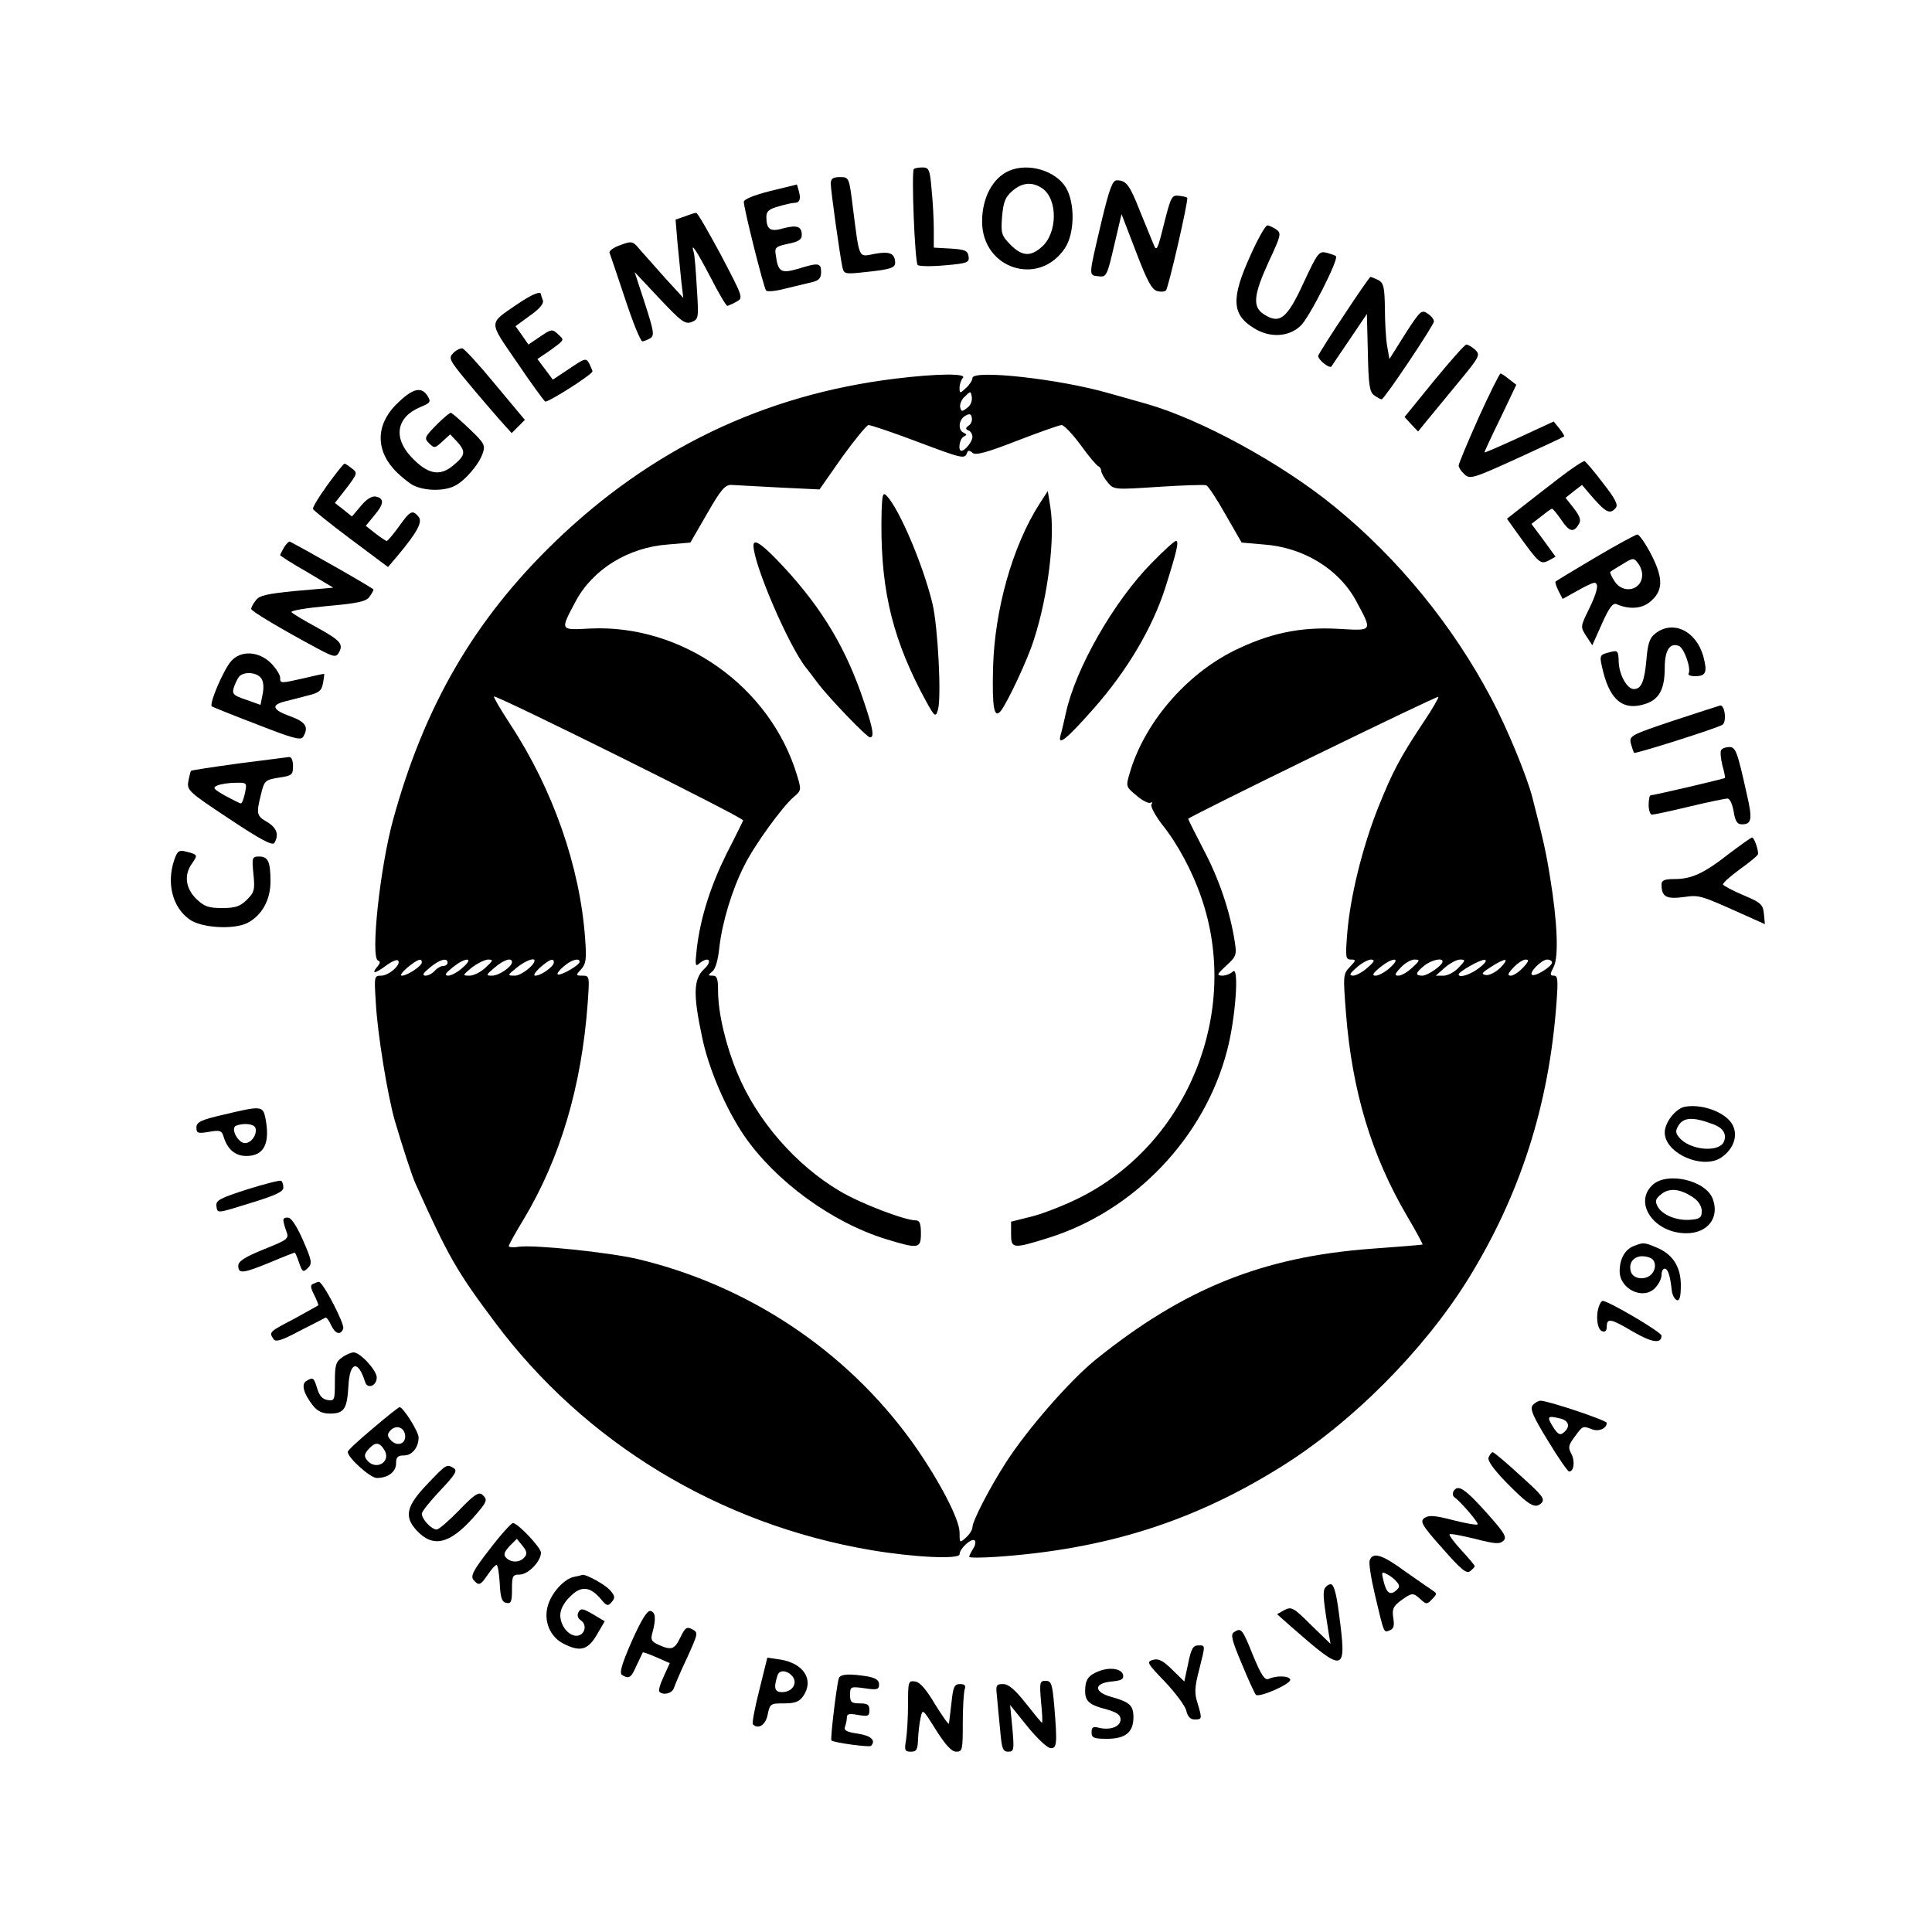 <?xml version="1.0" standalone="no"?>
<!DOCTYPE svg PUBLIC "-//W3C//DTD SVG 20010904//EN"
 "http://www.w3.org/TR/2001/REC-SVG-20010904/DTD/svg10.dtd">
<svg version="1.0" xmlns="http://www.w3.org/2000/svg"
 width="600pt" height="600pt" viewBox="0 0 600 600"
 preserveAspectRatio="xMidYMid meet">

<g transform="translate(0,600) scale(0.1,-0.1)"
fill="#000000" stroke="none">
<path d="M2838 5475 c-8 -8 3 -289 12 -298 4 -4 42 -5 84 -1 71 6 77 9 74 28
-3 18 -11 21 -55 24 l-53 3 0 57 c0 31 -3 87 -7 125 -5 60 -8 67 -28 67 -12 0
-24 -2 -27 -5z"/>
<path d="M3135 5470 c-51 -21 -85 -83 -85 -158 0 -147 176 -204 257 -83 31 46
32 141 3 189 -32 52 -116 77 -175 52z m102 -55 c49 -34 47 -140 -2 -182 -35
-31 -61 -29 -97 7 -28 29 -30 35 -26 87 4 46 10 61 32 80 31 27 62 29 93 8z"/>
<path d="M2580 5430 c0 -22 28 -221 36 -259 5 -22 7 -23 71 -16 77 8 93 13 93
29 -1 29 -16 36 -62 28 -53 -10 -48 -22 -69 141 -12 97 -12 97 -41 97 -21 0
-28 -5 -28 -20z"/>
<path d="M3421 5313 c-41 -175 -41 -167 -10 -171 25 -3 27 0 49 95 l23 98 45
-117 c34 -89 49 -118 66 -122 11 -3 23 -2 27 2 8 9 71 283 66 288 -2 2 -14 5
-26 6 -22 3 -25 -4 -46 -87 -20 -81 -23 -87 -32 -65 -6 14 -25 61 -43 105 -32
81 -42 95 -72 95 -13 0 -23 -27 -47 -127z"/>
<path d="M2393 5407 c-52 -13 -83 -26 -83 -34 0 -21 62 -267 69 -275 4 -5 31
-2 61 6 30 7 67 16 83 20 20 5 27 12 27 31 0 29 -8 30 -72 10 -53 -15 -62 -10
-69 45 -4 21 1 25 39 33 31 6 42 13 42 27 0 27 -15 32 -57 21 -41 -12 -53 -4
-53 36 0 17 9 24 38 32 20 6 42 11 49 11 16 0 21 11 14 36 l-6 21 -82 -20z"/>
<path d="M2127 5328 l-29 -10 6 -72 c4 -39 9 -93 12 -121 l6 -50 -55 60 c-29
33 -65 73 -79 89 -23 28 -26 28 -61 15 -21 -7 -36 -18 -34 -24 2 -5 24 -70 48
-142 24 -73 48 -133 54 -133 5 0 17 5 25 10 13 8 10 23 -17 107 l-32 98 77
-82 c68 -72 80 -81 100 -73 22 9 22 12 16 107 -3 54 -7 104 -10 111 -10 33 9
4 52 -78 25 -49 49 -90 53 -90 3 1 16 6 28 13 22 12 21 13 -48 145 -39 72 -73
132 -77 131 -4 0 -20 -5 -35 -11z"/>
<path d="M3883 5206 c-60 -132 -58 -183 11 -225 49 -31 108 -28 145 7 27 25
119 207 110 216 -2 3 -15 7 -29 11 -24 6 -28 0 -72 -94 -51 -111 -74 -129
-123 -97 -36 23 -32 60 15 163 38 81 40 89 24 100 -10 7 -23 13 -28 13 -6 0
-30 -42 -53 -94z"/>
<path d="M4175 5023 c-43 -64 -79 -122 -81 -127 -4 -10 34 -42 41 -34 1 2 26
39 56 83 l54 80 3 -120 c2 -98 5 -122 19 -132 9 -7 20 -13 24 -13 8 0 158 224
162 241 1 6 -7 17 -19 25 -19 13 -23 10 -70 -63 l-49 -78 -7 40 c-4 22 -7 75
-7 117 -1 66 -4 79 -20 88 -11 5 -22 10 -25 10 -2 0 -39 -53 -81 -117z"/>
<path d="M1606 5055 c-90 -62 -90 -50 0 -181 43 -64 83 -118 87 -121 8 -4 147
84 147 94 0 2 -5 13 -10 24 -10 18 -13 17 -62 -16 l-51 -34 -24 32 -24 32 22
15 c13 8 31 22 42 30 18 15 18 16 0 32 -18 17 -21 16 -55 -7 l-37 -25 -20 29
-20 28 45 33 c30 21 43 37 40 47 -3 8 -6 17 -6 19 0 12 -30 -1 -74 -31z"/>
<path d="M4453 4817 l-91 -112 21 -23 21 -22 26 32 c15 18 59 72 98 119 68 82
70 87 53 103 -10 9 -22 16 -27 16 -5 0 -50 -51 -101 -113z"/>
<path d="M1408 4904 c-16 -16 -13 -22 45 -92 34 -41 79 -93 99 -116 l37 -41
20 20 21 21 -91 109 c-50 61 -96 111 -103 113 -6 1 -19 -5 -28 -14z"/>
<path d="M2780 4824 c-408 -50 -759 -219 -1058 -508 -249 -241 -404 -508 -501
-861 -41 -149 -71 -430 -47 -438 8 -3 7 -9 -3 -20 -19 -23 -6 -21 29 5 16 12
33 19 36 15 12 -11 -28 -47 -52 -47 -22 0 -22 -2 -17 -82 5 -98 37 -291 59
-368 25 -85 54 -173 64 -195 102 -227 129 -274 246 -430 280 -376 698 -629
1169 -709 136 -23 275 -29 275 -13 0 18 38 52 47 43 4 -4 2 -16 -5 -26 -7 -11
-12 -22 -12 -25 0 -3 37 -3 83 0 337 23 609 108 881 277 222 137 447 363 585
585 162 262 252 541 275 861 5 68 4 82 -8 82 -13 0 -13 4 -1 27 16 31 12 138
-11 278 -13 81 -21 116 -55 248 -16 64 -79 217 -127 307 -119 226 -289 435
-488 597 -164 134 -415 271 -584 319 -25 7 -77 22 -117 33 -152 44 -423 74
-423 47 0 -7 -9 -21 -20 -31 -19 -18 -20 -17 -20 1 0 11 5 25 10 30 15 15 -80
14 -210 -2z m223 -91 c-15 -12 -18 -12 -21 2 -2 9 4 25 15 34 17 17 18 17 21
-2 2 -12 -4 -27 -15 -34z m5 -55 c-10 -7 -10 -11 0 -15 6 -2 12 -11 12 -20 0
-14 -23 -43 -34 -43 -12 0 -6 38 7 44 10 5 10 7 0 12 -19 8 -16 41 5 53 13 7
18 6 20 -6 2 -9 -2 -20 -10 -25z m-164 -48 c146 -55 152 -56 159 -37 3 9 8 9
17 1 9 -9 43 0 138 37 70 27 132 49 139 49 7 0 34 -28 59 -62 25 -35 50 -64
55 -66 5 -2 9 -9 9 -15 1 -7 9 -22 20 -35 19 -23 20 -23 157 -14 76 5 143 7
149 5 6 -2 33 -43 60 -91 l50 -87 69 -6 c124 -9 234 -77 287 -176 51 -95 52
-92 -54 -86 -121 7 -217 -14 -328 -69 -149 -75 -276 -224 -321 -377 -13 -44
-13 -44 21 -72 18 -16 38 -25 43 -22 6 3 7 1 3 -5 -4 -6 12 -35 34 -64 47 -58
94 -146 121 -226 122 -353 -40 -758 -371 -928 -46 -24 -115 -51 -152 -61 l-68
-17 0 -38 c0 -46 5 -47 114 -13 268 83 487 312 557 583 26 98 38 263 18 245
-7 -7 -22 -13 -34 -13 -17 1 -16 4 13 31 31 28 33 34 27 72 -14 94 -49 197
-96 286 -27 52 -49 96 -49 98 0 6 773 383 777 379 2 -2 -18 -37 -45 -77 -75
-113 -97 -155 -142 -267 -49 -123 -87 -278 -96 -390 -6 -75 -5 -82 11 -82 17
0 17 -2 -3 -23 -21 -22 -21 -27 -12 -143 19 -242 79 -442 190 -631 28 -47 49
-87 48 -88 -2 -1 -73 -7 -158 -13 -339 -25 -584 -124 -858 -345 -80 -65 -212
-216 -278 -319 -51 -79 -104 -182 -104 -201 0 -8 -9 -22 -20 -32 -20 -18 -20
-17 -20 16 0 42 -68 170 -149 283 -204 282 -507 484 -851 566 -91 21 -321 45
-370 38 -17 -3 -30 -1 -30 2 0 4 21 42 46 83 114 190 180 413 199 670 6 85 6
87 -16 87 -21 0 -22 1 -4 20 15 17 17 32 12 97 -16 222 -100 462 -232 663 -30
46 -53 85 -51 87 6 6 778 -377 774 -385 -2 -4 -24 -50 -51 -102 -50 -101 -81
-197 -93 -295 -6 -54 -5 -59 9 -46 29 23 41 6 13 -19 -32 -31 -34 -77 -6 -209
20 -99 74 -224 131 -308 98 -142 273 -270 443 -322 99 -30 106 -29 106 19 0
30 -4 40 -16 40 -34 0 -173 53 -236 91 -137 81 -257 219 -318 366 -36 86 -60
187 -60 256 0 37 -3 47 -17 47 -15 0 -15 1 -1 13 10 7 18 36 22 75 9 78 39
178 77 253 32 65 119 184 154 214 24 20 24 22 10 68 -83 275 -357 469 -643
455 -94 -5 -93 -7 -44 85 53 99 163 167 286 176 l70 6 52 90 c43 75 56 90 76
89 12 -1 79 -4 148 -8 l125 -6 70 100 c39 54 76 99 82 100 7 0 73 -22 147 -50z
m-1534 -1619 c0 -11 -45 -41 -62 -41 -7 0 1 11 17 25 32 26 45 31 45 16z m80
-1 c0 -5 -6 -10 -14 -10 -7 0 -19 -7 -26 -15 -7 -8 -20 -15 -29 -15 -11 1 -7
8 14 25 31 26 55 32 55 15z m47 -15 c-15 -14 -36 -25 -45 -25 -13 1 -9 7 13
25 40 33 70 33 32 0z m71 0 c-15 -14 -37 -25 -50 -25 -22 0 -22 1 7 25 17 13
39 24 50 25 18 0 17 -3 -7 -25z m82 17 c0 -14 -40 -42 -62 -42 -20 0 -19 2 8
25 28 24 54 33 54 17z m70 5 c0 -15 -42 -47 -61 -47 -24 0 -24 1 6 25 26 21
55 32 55 22z m60 -6 c0 -13 -40 -41 -58 -41 -7 0 0 11 15 25 30 26 43 31 43
16z m80 2 c0 -11 -61 -45 -68 -39 -3 3 6 14 19 25 24 21 49 27 49 14z m2447
-18 c-15 -14 -36 -25 -45 -25 -13 1 -11 6 11 25 15 14 36 25 45 25 13 -1 11
-6 -11 -25z m70 0 c-15 -14 -36 -25 -45 -25 -12 0 -9 7 13 25 40 33 69 33 32
0z m69 0 c-15 -14 -34 -25 -43 -25 -13 0 -12 5 7 25 13 14 32 25 43 25 18 0
17 -3 -7 -25z m94 19 c0 -12 -45 -43 -62 -44 -24 0 -23 8 5 31 21 17 57 26 57
13z m50 -19 c-13 -14 -34 -25 -47 -25 l-24 0 28 25 c15 13 37 25 47 25 18 0
18 -2 -4 -25z m65 0 c-26 -21 -65 -34 -65 -21 0 8 66 46 80 45 9 0 4 -9 -15
-24z m64 -1 c-15 -14 -35 -24 -45 -22 -15 3 -12 7 16 25 47 30 60 29 29 -3z
m71 1 c-13 -14 -30 -25 -38 -25 -12 0 -9 7 8 25 13 14 30 25 38 25 12 0 9 -7
-8 -25z m90 16 c0 -12 -49 -43 -61 -39 -14 5 28 48 46 48 8 0 15 -4 15 -9z"/>
<path d="M2738 4415 c-6 -225 27 -378 120 -559 45 -85 47 -87 55 -60 11 40 0
256 -17 329 -29 120 -102 292 -142 335 -12 12 -14 6 -16 -45z"/>
<path d="M3228 4435 c-84 -132 -139 -328 -144 -509 -3 -124 3 -159 24 -134 20
25 84 160 103 222 44 135 66 317 51 411 l-8 50 -26 -40z"/>
<path d="M2340 4306 c0 -59 112 -318 165 -382 6 -7 21 -27 35 -46 35 -46 152
-168 162 -168 14 0 9 28 -18 108 -55 166 -129 290 -249 420 -65 70 -95 92 -95
68z"/>
<path d="M3576 4251 c-117 -119 -236 -327 -266 -466 -6 -27 -13 -58 -16 -67
-11 -38 18 -14 103 82 104 118 182 250 222 375 37 117 43 145 33 145 -5 0 -39
-31 -76 -69z"/>
<path d="M4592 4703 c-34 -76 -62 -143 -62 -149 0 -6 8 -18 18 -27 17 -16 27
-13 163 49 79 36 145 67 147 69 1 1 -6 12 -15 24 l-18 22 -108 -50 c-59 -27
-107 -48 -107 -46 0 2 22 50 50 107 l49 103 -22 17 c-12 10 -24 18 -27 18 -3
0 -34 -62 -68 -137z"/>
<path d="M1241 4754 c-71 -63 -78 -143 -19 -210 17 -19 45 -42 61 -51 36 -18
96 -19 129 -2 31 15 76 67 87 101 9 25 5 32 -40 75 -28 27 -54 49 -58 51 -4 1
-24 -16 -46 -38 -37 -38 -38 -41 -22 -57 16 -16 18 -15 41 6 l24 22 21 -22
c28 -31 27 -43 -11 -74 -42 -36 -80 -28 -130 25 -58 61 -47 125 28 156 31 13
33 16 22 34 -18 29 -43 25 -87 -16z"/>
<path d="M4839 4513 c-40 -31 -93 -72 -117 -91 l-42 -33 30 -42 c69 -96 74
-101 99 -88 l22 12 -37 51 -38 51 30 23 c16 13 31 24 34 24 3 0 16 -16 29 -35
25 -37 38 -40 54 -13 8 12 4 24 -15 49 l-26 33 25 20 26 20 36 -42 c39 -44 52
-50 69 -29 8 9 -2 29 -40 77 -27 36 -53 66 -57 68 -4 1 -41 -23 -82 -55z"/>
<path d="M1017 4494 c-26 -36 -47 -70 -45 -75 2 -4 55 -47 118 -94 l115 -86
28 33 c63 75 80 107 67 123 -19 23 -26 19 -61 -30 -18 -25 -35 -45 -38 -45 -3
0 -19 11 -36 24 l-29 23 27 33 c30 35 31 53 3 58 -11 2 -29 -9 -45 -29 l-28
-33 -26 21 -27 21 36 46 c34 45 35 48 17 61 -10 8 -20 15 -23 15 -3 0 -27 -30
-53 -66z"/>
<path d="M4955 4269 c-66 -39 -122 -73 -124 -75 -2 -2 2 -15 9 -29 l13 -25 45
25 c24 14 48 25 53 25 16 0 10 -28 -17 -83 -26 -53 -26 -54 -8 -82 l19 -29 30
67 c22 50 34 65 45 61 38 -17 76 -15 102 5 43 34 45 72 7 147 -18 35 -38 64
-44 64 -5 0 -64 -32 -130 -71z m145 -54 c0 -48 -59 -62 -86 -20 -9 14 -15 27
-13 29 2 2 19 13 38 24 32 20 35 20 47 4 8 -9 14 -26 14 -37z"/>
<path d="M882 4300 c-6 -11 -12 -22 -12 -24 0 -2 37 -26 83 -52 l82 -49 -114
-10 c-92 -9 -116 -14 -127 -30 -8 -10 -14 -22 -14 -26 0 -7 94 -63 208 -124
45 -24 55 -27 63 -14 17 28 8 39 -66 80 -41 22 -77 44 -80 48 -2 5 48 13 112
19 92 8 120 14 130 28 7 10 13 20 13 23 0 4 -211 124 -260 149 -3 1 -11 -7
-18 -18z"/>
<path d="M5140 4032 c-17 -13 -23 -32 -27 -82 -6 -67 -16 -90 -39 -90 -21 0
-46 45 -47 85 -1 34 -3 36 -26 30 -35 -9 -35 -8 -22 -62 23 -90 64 -121 131
-99 43 14 60 46 60 112 0 55 16 79 44 68 16 -6 39 -71 30 -86 -3 -4 6 -8 20
-8 34 0 39 12 26 61 -22 80 -95 115 -150 71z"/>
<path d="M718 3947 c-24 -27 -70 -135 -60 -141 4 -2 67 -28 141 -56 107 -42
135 -50 142 -39 19 31 9 47 -41 65 -55 20 -59 35 -14 46 16 4 48 12 70 18 34
8 43 15 47 38 3 15 4 28 4 29 -1 1 -29 -5 -62 -13 -75 -17 -75 -17 -75 2 0 8
-13 29 -29 45 -38 37 -93 40 -123 6z m92 -52 c8 -9 10 -28 6 -49 l-7 -35 -45
16 c-39 13 -44 18 -38 37 3 11 11 27 16 34 14 17 53 15 68 -3z"/>
<path d="M5197 3762 c-134 -45 -138 -47 -132 -72 4 -14 8 -26 10 -28 4 -4 256
76 274 87 14 9 8 62 -7 60 -4 -1 -69 -22 -145 -47z"/>
<path d="M5345 3670 c-3 -5 -1 -26 4 -47 6 -20 9 -38 8 -39 -3 -3 -222 -54
-231 -54 -3 0 -6 -13 -6 -30 0 -16 5 -30 10 -30 6 0 58 11 116 25 58 14 112
25 119 25 7 0 15 -17 19 -40 5 -31 11 -40 26 -40 30 0 33 16 15 93 -30 136
-35 147 -55 147 -10 0 -22 -4 -25 -10z"/>
<path d="M741 3629 c-80 -11 -146 -21 -148 -23 -1 -1 -5 -16 -8 -32 -5 -28 0
-33 127 -117 96 -64 134 -84 140 -75 15 25 8 47 -22 65 -33 19 -35 25 -19 88
10 41 13 43 55 50 41 6 44 9 44 36 0 17 -5 29 -12 28 -7 -1 -78 -10 -157 -20z
m20 -91 c-4 -18 -9 -33 -13 -33 -3 0 -25 11 -49 24 -37 21 -40 25 -23 32 10 4
35 8 55 8 36 1 36 0 30 -31z"/>
<path d="M5370 3349 c-79 -62 -117 -79 -170 -79 -31 0 -40 -4 -40 -17 0 -38
15 -46 68 -39 51 7 50 7 195 -58 l58 -26 -3 32 c-3 29 -9 35 -64 58 -33 14
-61 29 -63 33 -1 5 23 26 53 48 31 22 56 43 56 47 0 17 -13 52 -19 51 -3 0
-35 -23 -71 -50z"/>
<path d="M541 3329 c-24 -71 -6 -146 47 -184 37 -27 138 -33 181 -11 44 23 71
71 71 128 0 61 -7 78 -35 78 -22 0 -23 -3 -18 -54 5 -49 3 -57 -20 -80 -21
-21 -36 -26 -77 -26 -44 0 -56 5 -81 29 -33 33 -38 74 -13 109 19 27 18 28
-17 37 -23 6 -28 3 -38 -26z"/>
<path d="M5233 2563 c-29 -5 -63 -49 -63 -80 0 -66 122 -118 178 -76 36 26 49
65 34 97 -18 39 -92 69 -149 59z m89 -55 c29 -11 41 -30 32 -53 -13 -33 -95
-29 -133 6 -16 16 -19 24 -11 39 16 31 46 33 112 8z"/>
<path d="M693 2538 c-70 -16 -83 -23 -83 -40 0 -17 4 -19 39 -13 35 6 40 4 46
-17 12 -38 36 -58 70 -58 55 0 75 39 59 119 -8 37 -14 37 -131 9z m100 -40 c7
-20 -12 -48 -32 -48 -22 0 -46 46 -28 54 23 9 55 6 60 -6z"/>
<path d="M767 2306 c-84 -27 -97 -34 -95 -51 4 -24 -3 -25 113 11 71 22 95 33
95 46 0 9 -3 19 -7 21 -5 2 -52 -10 -106 -27z"/>
<path d="M5132 2320 c-60 -56 5 -150 105 -150 67 0 104 49 82 107 -22 58 -142
85 -187 43z m128 -40 c15 -10 25 -27 25 -41 0 -20 -6 -25 -34 -27 -42 -4 -88
14 -103 41 -9 17 -7 24 12 39 25 20 60 16 100 -12z"/>
<path d="M880 2211 c0 -5 4 -21 9 -34 9 -24 7 -26 -70 -57 -59 -24 -79 -37
-79 -51 0 -26 15 -24 100 11 40 17 74 30 75 30 2 0 8 -14 14 -32 10 -29 13
-30 27 -16 14 14 13 22 -14 84 -17 40 -36 70 -45 72 -10 2 -17 -1 -17 -7z"/>
<path d="M5073 2130 c-27 -11 -43 -40 -43 -78 0 -55 72 -90 109 -53 12 12 21
30 21 41 0 11 4 20 10 20 10 0 17 -22 22 -69 2 -14 9 -26 16 -29 8 -2 12 11
12 46 0 58 -25 97 -76 118 -38 16 -41 16 -71 4z m51 -36 c19 -7 21 -35 4 -52
-19 -19 -56 -14 -63 8 -11 36 20 59 59 44z"/>
<path d="M973 2013 c-10 -3 -9 -12 3 -35 8 -16 14 -31 12 -32 -2 -2 -36 -20
-75 -42 -77 -40 -78 -41 -64 -62 6 -11 24 -6 82 25 41 21 77 39 80 41 3 1 11
-9 17 -23 13 -28 30 -33 38 -11 5 14 -64 147 -76 145 -3 0 -11 -3 -17 -6z"/>
<path d="M4966 1944 c-11 -29 -6 -72 9 -78 10 -4 15 1 15 14 0 28 13 25 82
-16 59 -34 88 -38 88 -12 0 11 -165 108 -183 108 -3 0 -8 -7 -11 -16z"/>
<path d="M1062 1784 c-19 -13 -22 -24 -22 -75 0 -57 -1 -60 -22 -57 -16 2 -26
13 -33 36 -10 34 -13 36 -34 23 -16 -10 -8 -39 20 -75 15 -19 30 -26 54 -26
44 0 53 15 57 85 4 77 30 83 52 13 7 -23 36 -12 36 14 0 22 -51 78 -72 78 -7
0 -24 -7 -36 -16z"/>
<path d="M4760 1636 c-9 -12 0 -33 47 -110 32 -53 62 -96 66 -96 15 0 19 32 7
55 -11 20 -9 27 11 54 25 34 24 33 54 22 20 -8 45 3 45 20 0 8 -182 69 -206
69 -6 0 -17 -6 -24 -14z m88 -42 c25 -7 29 -26 8 -43 -10 -9 -17 -6 -30 13
-24 38 -22 41 22 30z"/>
<path d="M1158 1564 c-43 -36 -78 -68 -78 -73 0 -18 70 -81 90 -81 35 0 60 19
60 45 0 20 5 25 25 25 25 0 45 25 45 56 0 18 -48 94 -59 94 -3 0 -41 -30 -83
-66z m100 -20 c4 -27 -23 -38 -43 -18 -12 13 -13 19 -4 30 17 20 43 13 47 -12z
m-65 -46 c24 -37 -25 -67 -53 -33 -10 13 -9 19 5 35 20 22 33 22 48 -2z"/>
<path d="M4623 1474 c-4 -10 14 -35 53 -76 73 -74 91 -85 111 -66 12 13 3 24
-66 86 -43 40 -82 72 -85 72 -4 0 -9 -7 -13 -16z"/>
<path d="M1327 1391 c-65 -68 -73 -101 -33 -144 50 -54 101 -43 174 38 46 52
48 57 29 74 -11 8 -26 -2 -71 -49 -32 -33 -63 -60 -70 -60 -16 0 -46 32 -46
49 0 7 26 39 57 72 46 48 54 62 43 69 -23 14 -23 14 -83 -49z"/>
<path d="M4514 1369 c-3 -6 -3 -14 2 -18 22 -16 77 -81 73 -85 -3 -3 -37 3
-76 13 -58 15 -75 16 -89 7 -15 -11 -9 -22 56 -95 58 -66 75 -80 86 -70 8 6
14 13 14 15 0 3 -19 25 -41 49 -23 25 -40 48 -37 50 2 3 38 -4 79 -14 62 -16
76 -17 88 -6 12 11 3 25 -54 89 -67 74 -87 87 -101 65z"/>
<path d="M1521 1189 c-51 -65 -60 -83 -51 -95 17 -20 22 -18 45 16 11 16 23
30 27 30 4 0 8 -26 10 -57 2 -46 7 -59 21 -61 14 -3 17 4 17 42 0 42 2 46 24
46 26 0 66 41 66 68 0 16 -72 92 -87 92 -5 0 -38 -36 -72 -81z m108 -25 c-14
-17 -41 -18 -57 -2 -9 9 -7 17 10 36 l23 23 18 -22 c13 -16 15 -25 6 -35z"/>
<path d="M4254 1155 c-4 -8 4 -57 16 -108 29 -122 27 -118 46 -110 12 4 15 14
11 38 -4 27 -1 36 23 54 35 25 38 26 62 4 17 -16 20 -16 36 1 15 15 15 18 2
26 -8 5 -46 32 -85 59 -72 53 -101 62 -111 36z m84 -68 c10 -11 9 -17 -3 -27
-19 -16 -30 -6 -39 33 -6 25 -5 27 12 18 10 -5 24 -16 30 -24z"/>
<path d="M1783 1103 c-31 -6 -71 -50 -82 -91 -13 -46 7 -95 48 -116 52 -27 76
-21 104 26 l25 43 -37 22 c-31 18 -37 19 -44 7 -6 -10 -3 -20 8 -27 20 -15 10
-47 -15 -47 -25 0 -50 32 -50 64 0 17 11 39 30 57 34 35 62 33 96 -7 18 -22
22 -23 34 -9 11 13 10 19 -6 37 -16 18 -77 51 -86 47 -2 -1 -13 -4 -25 -6z"/>
<path d="M4113 1065 c-5 -15 -2 -40 13 -135 l6 -35 -60 58 c-55 55 -61 58 -83
47 l-23 -13 44 -39 c168 -147 173 -146 148 43 -8 62 -16 89 -25 89 -8 0 -16
-7 -20 -15z"/>
<path d="M1962 903 c-32 -73 -39 -99 -30 -105 22 -13 28 -9 45 30 10 20 18 38
19 40 1 2 20 -5 43 -15 l41 -18 -19 -42 c-11 -23 -17 -44 -13 -47 12 -12 40
-5 45 12 3 9 21 52 41 94 34 75 35 78 16 88 -17 9 -22 6 -37 -25 -18 -38 -28
-41 -68 -23 -22 10 -25 16 -19 37 12 43 10 65 -6 68 -10 2 -28 -27 -58 -94z"/>
<path d="M3832 931 c-11 -7 -6 -26 24 -97 20 -49 40 -92 44 -97 9 -11 111 34
107 47 -4 12 -43 13 -67 2 -12 -5 -23 11 -49 74 -33 82 -36 86 -59 71z"/>
<path d="M3690 834 l-12 -56 -38 37 c-29 29 -43 35 -60 30 -20 -6 -17 -11 38
-68 32 -34 62 -74 66 -89 4 -19 13 -28 26 -28 23 0 24 1 9 51 -10 30 -9 50 5
103 20 80 20 76 -3 76 -16 0 -22 -11 -31 -56z"/>
<path d="M2358 751 c-14 -55 -23 -103 -20 -106 17 -17 40 -2 46 30 7 34 9 35
51 35 34 0 47 5 59 22 35 50 3 102 -70 114 l-41 6 -25 -101z m103 43 c17 -21
0 -49 -32 -49 -24 0 -27 13 -14 53 6 17 30 15 46 -4z"/>
<path d="M3410 809 c-30 -12 -40 -26 -40 -60 0 -33 13 -44 68 -58 31 -9 42
-17 42 -31 0 -22 -31 -34 -66 -26 -19 5 -24 3 -24 -14 0 -17 7 -20 48 -20 57
0 82 20 82 67 0 37 -12 47 -68 63 -56 15 -56 43 1 48 30 3 37 7 35 20 -4 20
-42 26 -78 11z"/>
<path d="M2605 788 c-7 -23 -27 -189 -23 -193 7 -7 118 -22 123 -17 16 17 0
32 -41 38 -34 5 -44 10 -40 21 3 8 6 21 6 29 0 12 8 13 35 8 31 -5 35 -4 35
15 0 17 -6 21 -30 21 -26 0 -30 4 -30 26 0 26 1 27 45 21 39 -6 45 -4 45 12 0
13 -10 20 -37 25 -58 9 -83 7 -88 -6z"/>
<path d="M2820 708 c0 -40 -3 -90 -6 -110 -6 -34 -4 -38 15 -38 17 0 21 6 22
38 1 20 4 50 8 67 6 29 6 29 48 -38 30 -47 48 -67 63 -67 19 0 20 6 20 89 0
49 3 96 6 105 4 11 0 16 -14 16 -18 0 -22 -8 -27 -57 -4 -32 -7 -61 -8 -66 -1
-4 -20 23 -43 60 -27 46 -47 69 -62 71 -21 3 -22 0 -22 -70z"/>
<path d="M3233 715 c4 -36 5 -65 3 -65 -2 0 -24 27 -50 60 -34 43 -54 60 -71
60 -21 0 -23 -4 -19 -37 2 -21 6 -68 10 -105 5 -58 8 -68 25 -68 18 0 19 5 13
73 l-7 72 54 -67 c30 -37 62 -67 72 -67 19 -1 21 13 11 132 -6 68 -9 77 -27
77 -18 0 -19 -5 -14 -65z"/>
</g>
</svg>
